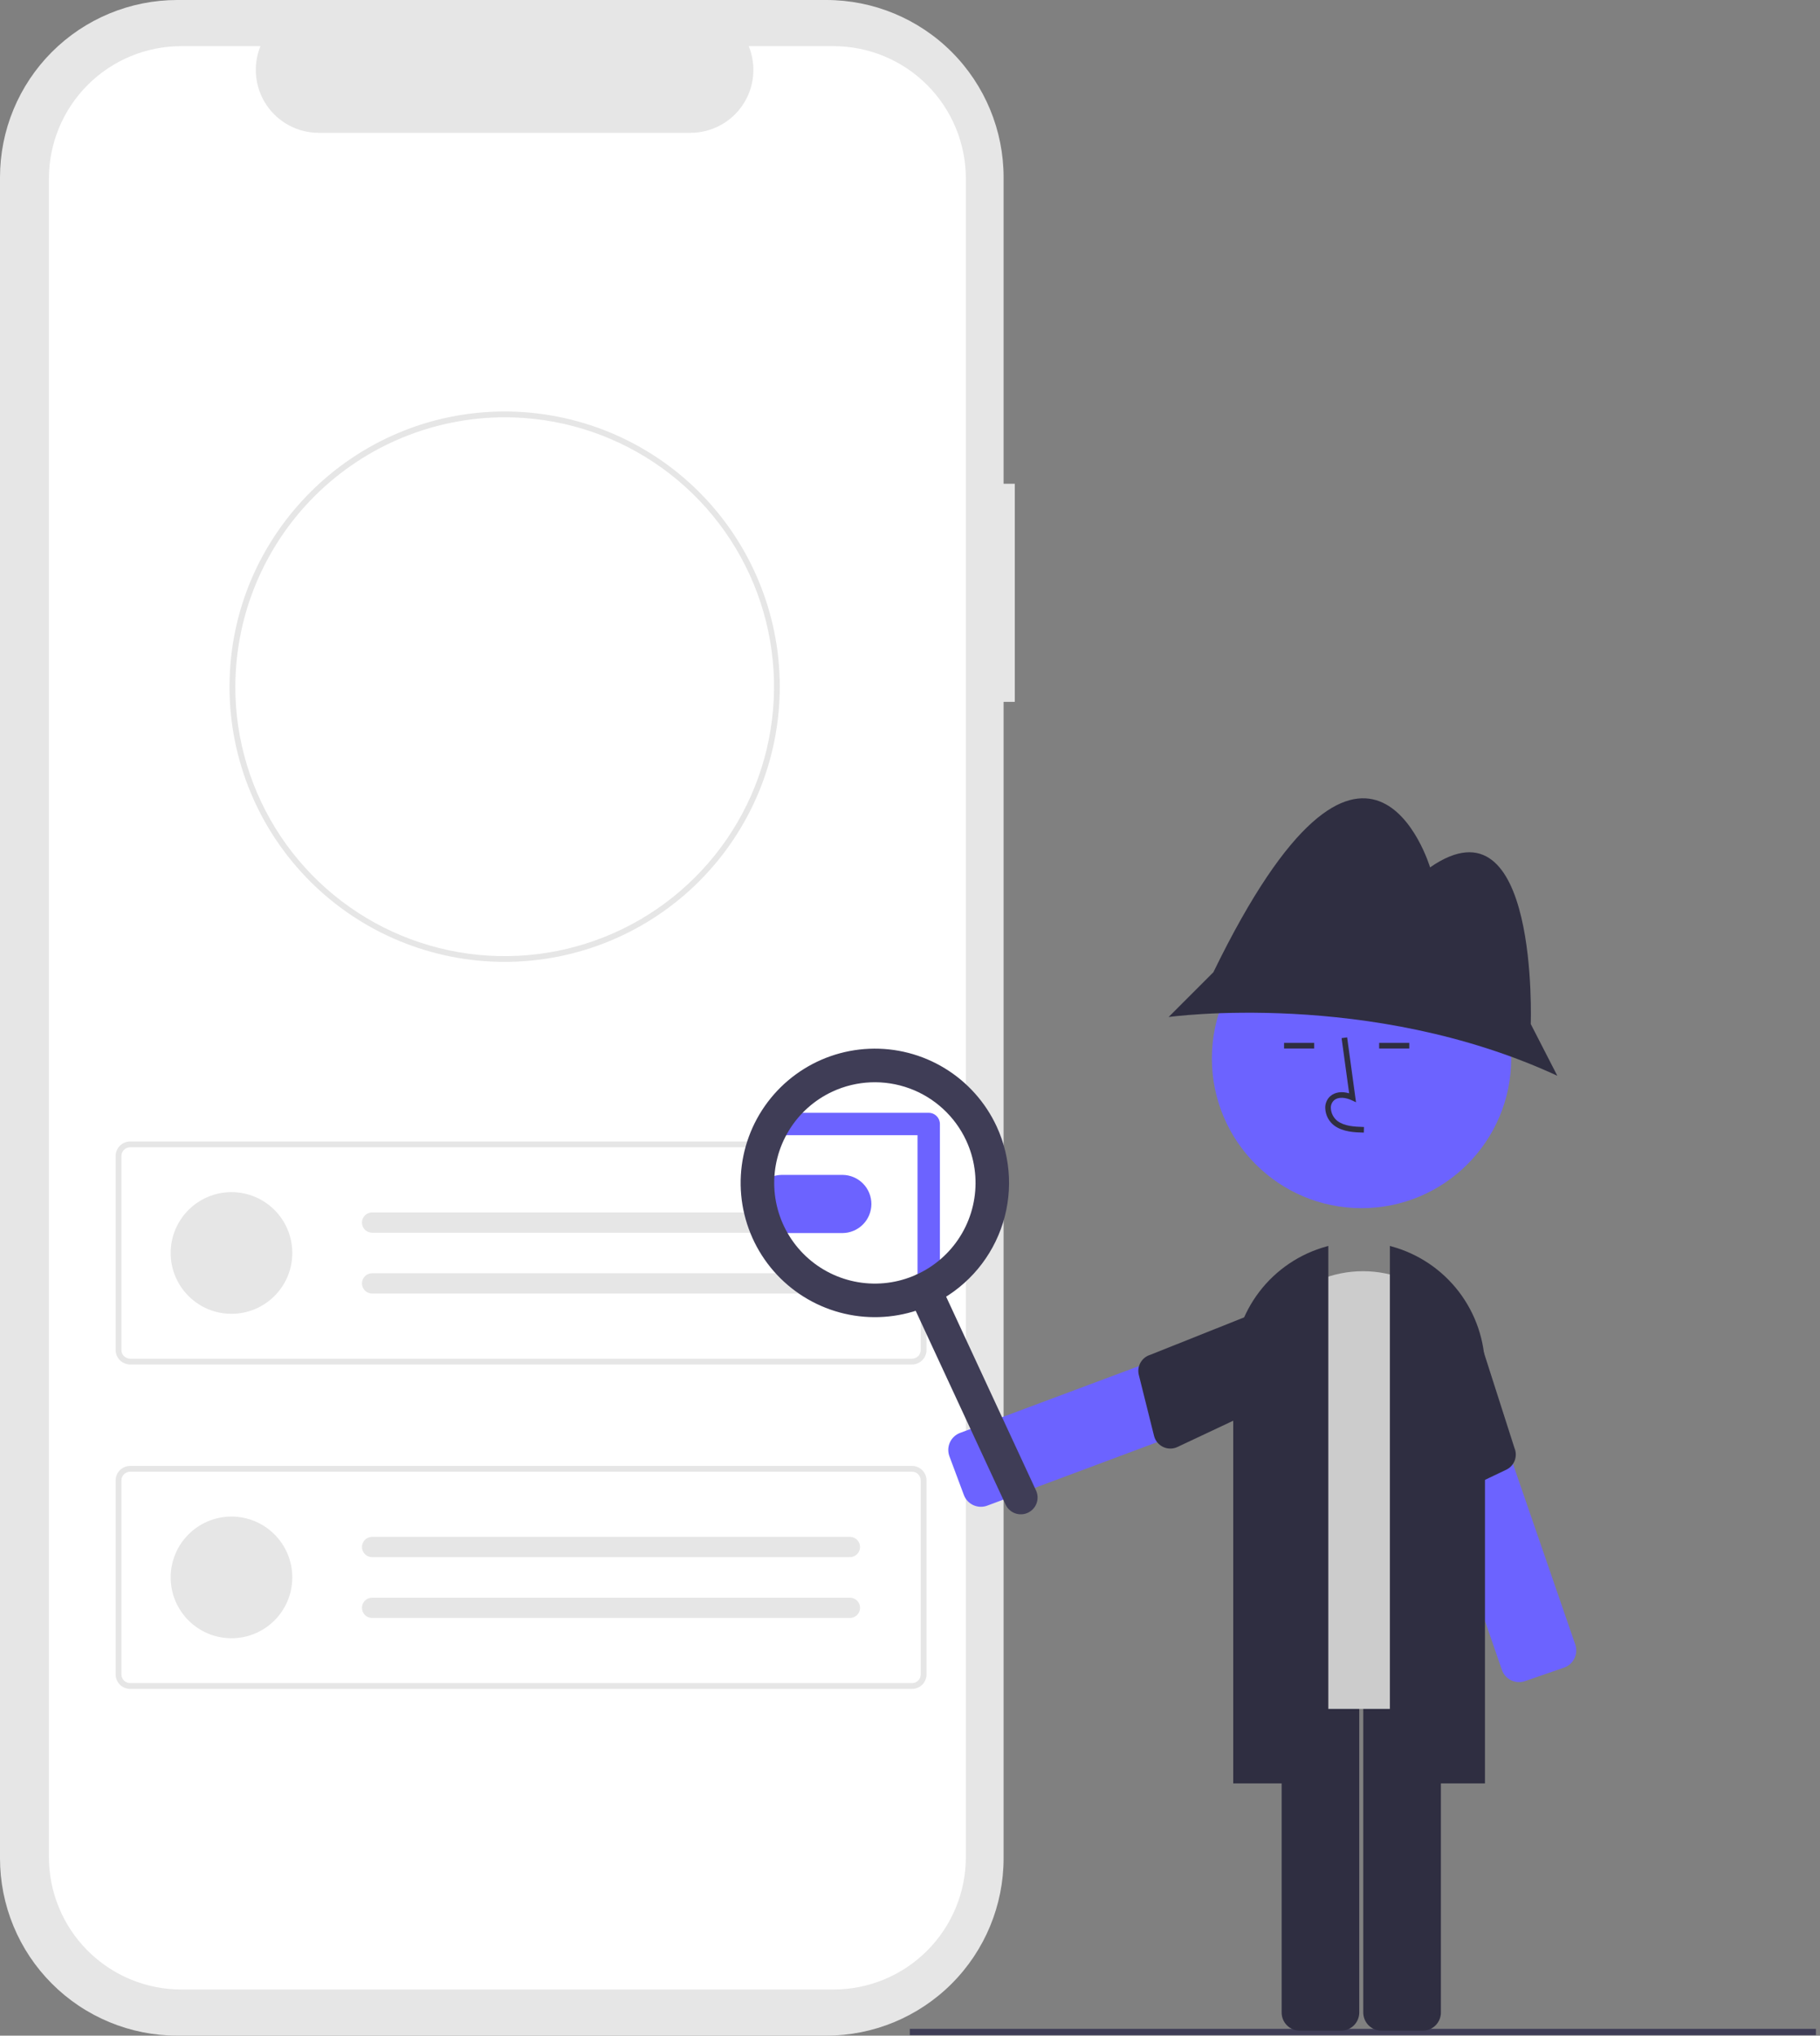 <svg width="313" height="350" viewBox="0 0 313 350" fill="none" xmlns="http://www.w3.org/2000/svg">
<rect x="0" y="0" width="313" height="350" fill="#808080" stroke="none"/>
<g clip-path="url(#clip0_26_182)">
<path d="M174.519 83.173H172.596V30.491C172.596 22.404 169.384 14.649 163.666 8.931C157.947 3.212 150.192 1.02038e-05 142.105 0H30.491C26.487 -1.01047e-05 22.522 0.789 18.823 2.321C15.123 3.853 11.762 6.099 8.931 8.931C6.099 11.762 3.853 15.123 2.321 18.823C0.789 22.522 -2.16759e-05 26.487 -3.05176e-05 30.491V319.509C-3.43069e-05 323.513 0.789 327.478 2.321 331.177C3.853 334.877 6.099 338.238 8.931 341.069C11.762 343.901 15.123 346.147 18.823 347.679C22.522 349.211 26.487 350 30.491 350H142.105C150.192 350 157.947 346.788 163.665 341.069C169.384 335.351 172.596 327.596 172.596 319.509V120.673H174.519V83.173Z" fill="#E6E6E6"/>
<path d="M143.335 7.933H128.766C129.436 9.575 129.692 11.357 129.511 13.122C129.33 14.887 128.717 16.58 127.728 18.053C126.738 19.525 125.402 20.732 123.836 21.566C122.271 22.4 120.524 22.836 118.75 22.837H54.808C53.034 22.836 51.287 22.4 49.721 21.566C48.156 20.732 46.819 19.525 45.83 18.053C44.84 16.58 44.228 14.887 44.047 13.122C43.866 11.357 44.121 9.575 44.791 7.933H31.184C25.145 7.933 19.353 10.332 15.083 14.602C10.812 18.872 8.413 24.664 8.413 30.703V319.298C8.413 325.337 10.812 331.128 15.083 335.399C19.353 339.669 25.145 342.068 31.184 342.068H143.335C146.326 342.068 149.286 341.479 152.049 340.335C154.812 339.19 157.322 337.513 159.436 335.399C161.551 333.284 163.228 330.774 164.372 328.011C165.517 325.249 166.106 322.288 166.106 319.298V30.703C166.106 27.713 165.517 24.752 164.372 21.989C163.228 19.227 161.551 16.716 159.436 14.602C157.322 12.488 154.812 10.81 152.049 9.666C149.286 8.522 146.326 7.933 143.335 7.933Z" fill="white"/>
<path d="M156.851 234.6H22.378C21.718 234.599 21.085 234.336 20.618 233.869C20.151 233.403 19.889 232.77 19.888 232.109V198.753C19.889 198.092 20.151 197.459 20.618 196.993C21.085 196.526 21.718 196.263 22.378 196.262H156.851C157.511 196.263 158.144 196.526 158.611 196.993C159.078 197.459 159.341 198.092 159.341 198.753V232.11C159.341 232.77 159.078 233.403 158.611 233.87C158.144 234.336 157.511 234.599 156.851 234.6ZM22.378 197.258C21.982 197.259 21.602 197.416 21.322 197.696C21.042 197.977 20.884 198.356 20.884 198.753V232.11C20.884 232.506 21.042 232.886 21.322 233.166C21.602 233.446 21.982 233.604 22.378 233.604H156.851C157.247 233.604 157.627 233.446 157.907 233.166C158.188 232.886 158.345 232.506 158.345 232.11V198.753C158.345 198.356 158.188 197.977 157.907 197.696C157.627 197.416 157.247 197.259 156.851 197.258H22.378Z" fill="#E6E6E6"/>
<path d="M39.809 225.89C45.586 225.89 50.268 221.207 50.268 215.431C50.268 209.655 45.586 204.972 39.809 204.972C34.033 204.972 29.351 209.655 29.351 215.431C29.351 221.207 34.033 225.89 39.809 225.89Z" fill="#E6E6E6"/>
<path d="M63.965 208.459C63.508 208.466 63.072 208.653 62.751 208.979C62.43 209.305 62.25 209.744 62.25 210.202C62.25 210.659 62.43 211.098 62.751 211.424C63.072 211.75 63.508 211.937 63.965 211.945H146.143C146.605 211.954 147.052 211.779 147.385 211.458C147.718 211.138 147.91 210.698 147.919 210.236C147.928 209.773 147.753 209.326 147.432 208.993C147.112 208.66 146.672 208.468 146.21 208.459L146.2 208.459C146.181 208.458 146.162 208.458 146.143 208.459H63.965Z" fill="#E6E6E6"/>
<path d="M63.965 218.917C63.508 218.925 63.072 219.112 62.751 219.438C62.43 219.764 62.25 220.203 62.25 220.661C62.25 221.118 62.43 221.557 62.751 221.883C63.072 222.209 63.508 222.396 63.965 222.404H146.143C146.604 222.41 147.05 222.233 147.381 221.912C147.712 221.59 147.903 221.151 147.91 220.689C147.918 220.228 147.742 219.782 147.421 219.45C147.101 219.118 146.662 218.926 146.2 218.917C146.181 218.917 146.162 218.917 146.143 218.917H63.965Z" fill="#E6E6E6"/>
<path d="M156.851 290.381H22.378C21.718 290.38 21.085 290.118 20.618 289.651C20.151 289.184 19.889 288.551 19.888 287.891V254.534C19.889 253.874 20.151 253.241 20.618 252.774C21.085 252.307 21.718 252.045 22.378 252.044H156.851C157.511 252.045 158.144 252.307 158.611 252.774C159.078 253.241 159.341 253.874 159.341 254.534V287.891C159.341 288.552 159.078 289.184 158.611 289.651C158.144 290.118 157.511 290.38 156.851 290.381ZM22.378 253.04C21.982 253.04 21.602 253.198 21.322 253.478C21.042 253.758 20.884 254.138 20.884 254.534V287.891C20.884 288.288 21.042 288.667 21.322 288.948C21.602 289.228 21.982 289.385 22.378 289.386H156.851C157.247 289.385 157.627 289.228 157.907 288.948C158.188 288.667 158.345 288.288 158.345 287.891V254.534C158.345 254.138 158.188 253.758 157.907 253.478C157.627 253.198 157.247 253.04 156.851 253.04H22.378Z" fill="#E6E6E6"/>
<path d="M39.809 281.671C45.586 281.671 50.268 276.989 50.268 271.212C50.268 265.436 45.586 260.753 39.809 260.753C34.033 260.753 29.351 265.436 29.351 271.212C29.351 276.989 34.033 281.671 39.809 281.671Z" fill="#E6E6E6"/>
<path d="M63.965 264.24C63.508 264.248 63.072 264.435 62.751 264.761C62.43 265.087 62.25 265.526 62.25 265.983C62.25 266.441 62.43 266.88 62.751 267.206C63.072 267.532 63.508 267.719 63.965 267.726H146.143C146.604 267.733 147.05 267.556 147.381 267.234C147.712 266.913 147.903 266.473 147.91 266.012C147.918 265.55 147.742 265.105 147.421 264.773C147.101 264.44 146.662 264.249 146.2 264.24C146.181 264.24 146.162 264.24 146.143 264.24H63.965Z" fill="#E6E6E6"/>
<path d="M63.965 274.699C63.508 274.707 63.072 274.894 62.751 275.22C62.43 275.546 62.25 275.985 62.25 276.442C62.25 276.899 62.43 277.338 62.751 277.664C63.072 277.991 63.508 278.178 63.965 278.185H146.143C146.604 278.192 147.05 278.015 147.381 277.693C147.712 277.372 147.903 276.932 147.91 276.471C147.918 276.009 147.742 275.563 147.421 275.231C147.101 274.899 146.662 274.708 146.2 274.699C146.181 274.699 146.162 274.699 146.143 274.699H63.965Z" fill="#E6E6E6"/>
<path d="M86.785 165.379C74.242 165.384 62.21 160.407 53.337 151.541C44.464 142.675 39.476 130.647 39.471 118.104V118.065C39.471 117.966 39.471 117.861 39.476 117.762C39.62 91.851 60.844 70.75 86.785 70.75C99.334 70.748 111.369 75.732 120.243 84.604C129.117 93.476 134.103 105.51 134.105 118.059C134.106 130.607 129.123 142.643 120.251 151.517C111.378 160.391 99.344 165.377 86.796 165.379H86.785V165.379ZM86.785 71.745C74.556 71.772 62.833 76.624 54.161 85.246C45.489 93.868 40.57 105.564 40.473 117.792C40.467 117.898 40.467 117.984 40.467 118.063C40.466 127.225 43.182 136.182 48.271 143.801C53.361 151.419 60.595 157.358 69.059 160.865C77.523 164.372 86.837 165.291 95.823 163.504C104.81 161.718 113.064 157.307 119.544 150.829C126.023 144.352 130.436 136.098 132.225 127.112C134.013 118.126 133.097 108.812 129.592 100.347C126.087 91.882 120.15 84.646 112.533 79.555C104.916 74.464 95.96 71.746 86.797 71.745H86.785Z" fill="#E6E6E6"/>
<path d="M151.543 222.588C162.168 222.588 170.78 213.976 170.78 203.352C170.78 192.728 162.168 184.115 151.543 184.115C140.919 184.115 132.307 192.728 132.307 203.352C132.307 213.976 140.919 222.588 151.543 222.588Z" fill="white"/>
<path d="M144.862 212.006C144.829 212.006 144.796 212.006 144.763 212.005H134.423C133.111 211.985 131.86 211.449 130.94 210.514C130.019 209.579 129.503 208.32 129.502 207.008C129.502 205.695 130.017 204.436 130.937 203.5C131.857 202.564 133.107 202.028 134.419 202.006H144.768C144.818 202.005 144.874 202.005 144.928 202.006C146.248 202.024 147.507 202.563 148.431 203.506C149.355 204.449 149.868 205.719 149.86 207.039C149.851 208.359 149.321 209.622 148.384 210.552C147.448 211.483 146.182 212.006 144.862 212.006Z" fill="#6C63FF"/>
<path d="M312.296 348.829H156.464V349.906H312.296V348.829Z" fill="#3F3D56"/>
<path d="M166.065 257.642C165.942 257.451 165.841 257.248 165.762 257.036L163.279 250.387C162.99 249.61 163.02 248.75 163.364 247.996C163.708 247.242 164.337 246.656 165.113 246.365L220.535 225.67C221.312 225.381 222.172 225.412 222.926 225.756C223.68 226.1 224.266 226.729 224.557 227.505L227.04 234.155C227.184 234.539 227.25 234.948 227.236 235.358C227.221 235.769 227.126 236.172 226.955 236.546C226.785 236.919 226.543 237.255 226.242 237.535C225.942 237.815 225.59 238.033 225.205 238.176L169.784 258.871C169.116 259.12 168.384 259.134 167.708 258.91C167.032 258.687 166.452 258.239 166.065 257.642Z" fill="#6C63FF"/>
<path d="M220.359 223.952L197.822 232.939C197.112 233.152 196.511 233.631 196.145 234.276C195.778 234.921 195.674 235.682 195.854 236.401L198.469 246.873C198.573 247.287 198.766 247.672 199.036 248.002C199.307 248.332 199.647 248.598 200.032 248.781C200.417 248.964 200.838 249.059 201.264 249.059C201.691 249.06 202.112 248.966 202.498 248.785L225.097 238.147C225.813 237.879 226.393 237.337 226.711 236.642C227.029 235.946 227.058 235.153 226.792 234.436L224.075 225.647C223.807 224.93 223.265 224.349 222.568 224.031C221.871 223.713 221.077 223.685 220.359 223.952Z" fill="#2F2E41"/>
<path d="M261.603 289.193C260.896 289.275 260.182 289.112 259.579 288.732C258.976 288.353 258.521 287.779 258.289 287.106L238.997 231.181C238.863 230.793 238.807 230.382 238.832 229.972C238.857 229.563 238.962 229.162 239.142 228.793C239.322 228.424 239.572 228.094 239.88 227.821C240.187 227.549 240.545 227.34 240.933 227.206L247.643 224.891C248.427 224.622 249.286 224.674 250.031 225.037C250.776 225.4 251.346 226.044 251.617 226.827L270.909 282.753C271.178 283.537 271.126 284.395 270.763 285.14C270.4 285.886 269.756 286.456 268.973 286.727L262.263 289.042C262.049 289.116 261.828 289.167 261.603 289.193Z" fill="#6C63FF"/>
<path d="M253.055 225.87L260.459 248.976C260.746 249.66 260.759 250.428 260.495 251.121C260.231 251.814 259.71 252.378 259.04 252.697L249.297 257.342C248.912 257.525 248.491 257.621 248.065 257.622C247.638 257.624 247.217 257.531 246.831 257.35C246.445 257.169 246.104 256.905 245.832 256.576C245.56 256.248 245.365 255.863 245.259 255.45L239.089 231.246C238.841 230.523 238.889 229.731 239.224 229.043C239.558 228.356 240.152 227.829 240.874 227.577L249.383 224.082C250.107 223.833 250.901 223.881 251.589 224.217C252.278 224.552 252.805 225.147 253.055 225.87Z" fill="#2F2E41"/>
<path d="M230.637 349.146H223.539C222.71 349.145 221.916 348.816 221.33 348.23C220.744 347.644 220.414 346.849 220.413 346.02V286.861C220.414 286.032 220.744 285.238 221.33 284.651C221.916 284.065 222.71 283.736 223.539 283.735H230.637C231.466 283.736 232.26 284.065 232.846 284.651C233.432 285.238 233.762 286.032 233.763 286.861V346.02C233.762 346.849 233.432 347.644 232.846 348.23C232.26 348.816 231.466 349.145 230.637 349.146Z" fill="#2F2E41"/>
<path d="M244.676 349.146H237.578C236.749 349.145 235.955 348.816 235.369 348.23C234.783 347.644 234.453 346.849 234.452 346.02V286.861C234.453 286.032 234.783 285.238 235.369 284.651C235.955 284.065 236.749 283.736 237.578 283.735H244.676C245.505 283.736 246.3 284.065 246.886 284.651C247.472 285.238 247.801 286.032 247.802 286.861V346.02C247.801 346.849 247.472 347.644 246.886 348.23C246.3 348.816 245.505 349.145 244.676 349.146Z" fill="#2F2E41"/>
<path d="M250.526 293.816H218.275C217.383 293.815 216.527 293.46 215.896 292.828C215.265 292.197 214.91 291.342 214.909 290.449V238.056C214.909 232.886 216.962 227.929 220.618 224.273C224.273 220.618 229.231 218.564 234.401 218.564C239.57 218.564 244.528 220.618 248.184 224.273C251.839 227.929 253.893 232.886 253.893 238.056V290.449C253.892 291.342 253.537 292.197 252.906 292.828C252.275 293.46 251.419 293.815 250.526 293.816Z" fill="#CCCCCC"/>
<path d="M255.381 306.632H239.029V214.222L239.333 214.305C243.938 215.569 248.002 218.308 250.9 222.103C253.799 225.898 255.373 230.539 255.381 235.315V306.632Z" fill="#2F2E41"/>
<path d="M228.442 306.632H212.091V235.315C212.099 230.539 213.673 225.898 216.572 222.103C219.47 218.308 223.534 215.569 228.139 214.305L228.442 214.222V306.632Z" fill="#2F2E41"/>
<path d="M234.156 207.726C248.371 207.726 259.894 196.203 259.894 181.988C259.894 167.773 248.371 156.25 234.156 156.25C219.941 156.25 208.418 167.773 208.418 181.988C208.418 196.203 219.941 207.726 234.156 207.726Z" fill="#6C63FF"/>
<path d="M263.255 176.063C263.255 176.063 264.698 136.147 245.942 149.131C245.942 149.131 235.122 112.822 208.671 167.166L200.977 174.861C200.977 174.861 235.603 170.051 267.824 184.96L263.255 176.063Z" fill="#2F2E41"/>
<path d="M234.549 194.735C232.959 194.691 230.98 194.635 229.456 193.522C229.002 193.177 228.629 192.736 228.363 192.232C228.097 191.728 227.945 191.171 227.917 190.601C227.889 190.197 227.956 189.791 228.111 189.416C228.266 189.041 228.506 188.707 228.812 188.441C229.608 187.768 230.77 187.61 232.023 187.978L230.725 178.492L231.678 178.361L233.204 189.514L232.408 189.149C231.486 188.725 230.219 188.51 229.432 189.175C229.239 189.349 229.089 189.565 228.993 189.807C228.896 190.048 228.857 190.309 228.878 190.568C228.901 190.992 229.016 191.405 229.213 191.781C229.411 192.157 229.687 192.486 230.023 192.745C231.21 193.612 232.787 193.723 234.576 193.773L234.549 194.735Z" fill="#2F2E41"/>
<path d="M226.013 179.31H220.833V180.272H226.013V179.31Z" fill="#2F2E41"/>
<path d="M242.364 179.31H237.184V180.272H242.364V179.31Z" fill="#2F2E41"/>
<path d="M176.771 260.095C176.076 260.417 175.283 260.45 174.564 260.187C173.845 259.924 173.261 259.386 172.939 258.692L156.342 222.92C156.02 222.225 155.987 221.432 156.25 220.713C156.513 219.995 157.051 219.41 157.745 219.088C158.439 218.766 159.233 218.733 159.951 218.996C160.67 219.259 161.255 219.797 161.577 220.491L178.174 256.263C178.496 256.957 178.529 257.751 178.266 258.47C178.003 259.188 177.465 259.773 176.771 260.095Z" fill="#3F3D56"/>
<path d="M159.719 221.603C159.209 221.603 158.719 221.4 158.359 221.04C157.998 220.679 157.795 220.19 157.795 219.679V195.175H133.75C133.239 195.175 132.75 194.973 132.389 194.612C132.029 194.251 131.826 193.762 131.826 193.252C131.826 192.742 132.029 192.252 132.389 191.892C132.75 191.531 133.239 191.328 133.75 191.328H159.719C160.229 191.328 160.718 191.531 161.079 191.892C161.44 192.252 161.643 192.742 161.643 193.252V219.679C161.643 220.19 161.44 220.679 161.079 221.04C160.718 221.4 160.229 221.603 159.719 221.603Z" fill="#6C63FF"/>
<path d="M160.174 224.323C156.032 226.244 151.414 226.894 146.903 226.191C142.392 225.488 138.191 223.463 134.831 220.372C131.47 217.281 129.102 213.263 128.026 208.826C126.949 204.389 127.212 199.733 128.782 195.445C130.352 191.158 133.158 187.433 136.845 184.74C140.532 182.048 144.935 180.509 149.496 180.319C154.058 180.128 158.574 181.295 162.472 183.671C166.371 186.047 169.477 189.526 171.399 193.667C173.968 199.222 174.229 205.569 172.125 211.316C170.021 217.063 165.723 221.741 160.174 224.323ZM143.172 187.678C140.066 189.119 137.457 191.449 135.675 194.372C133.893 197.296 133.018 200.683 133.161 204.104C133.304 207.526 134.458 210.828 136.477 213.593C138.496 216.358 141.29 218.463 144.506 219.64C147.721 220.817 151.214 221.015 154.541 220.207C157.869 219.4 160.882 217.624 163.201 215.104C165.519 212.584 167.038 209.433 167.565 206.049C168.093 202.666 167.605 199.202 166.164 196.096C164.227 191.935 160.719 188.711 156.409 187.133C152.099 185.555 147.338 185.75 143.172 187.678Z" fill="#3F3D56"/>
</g>
<defs>
<clipPath id="clip0_26_182">
<rect width="312.296" height="350" fill="white"/>
</clipPath>
</defs>
</svg>
